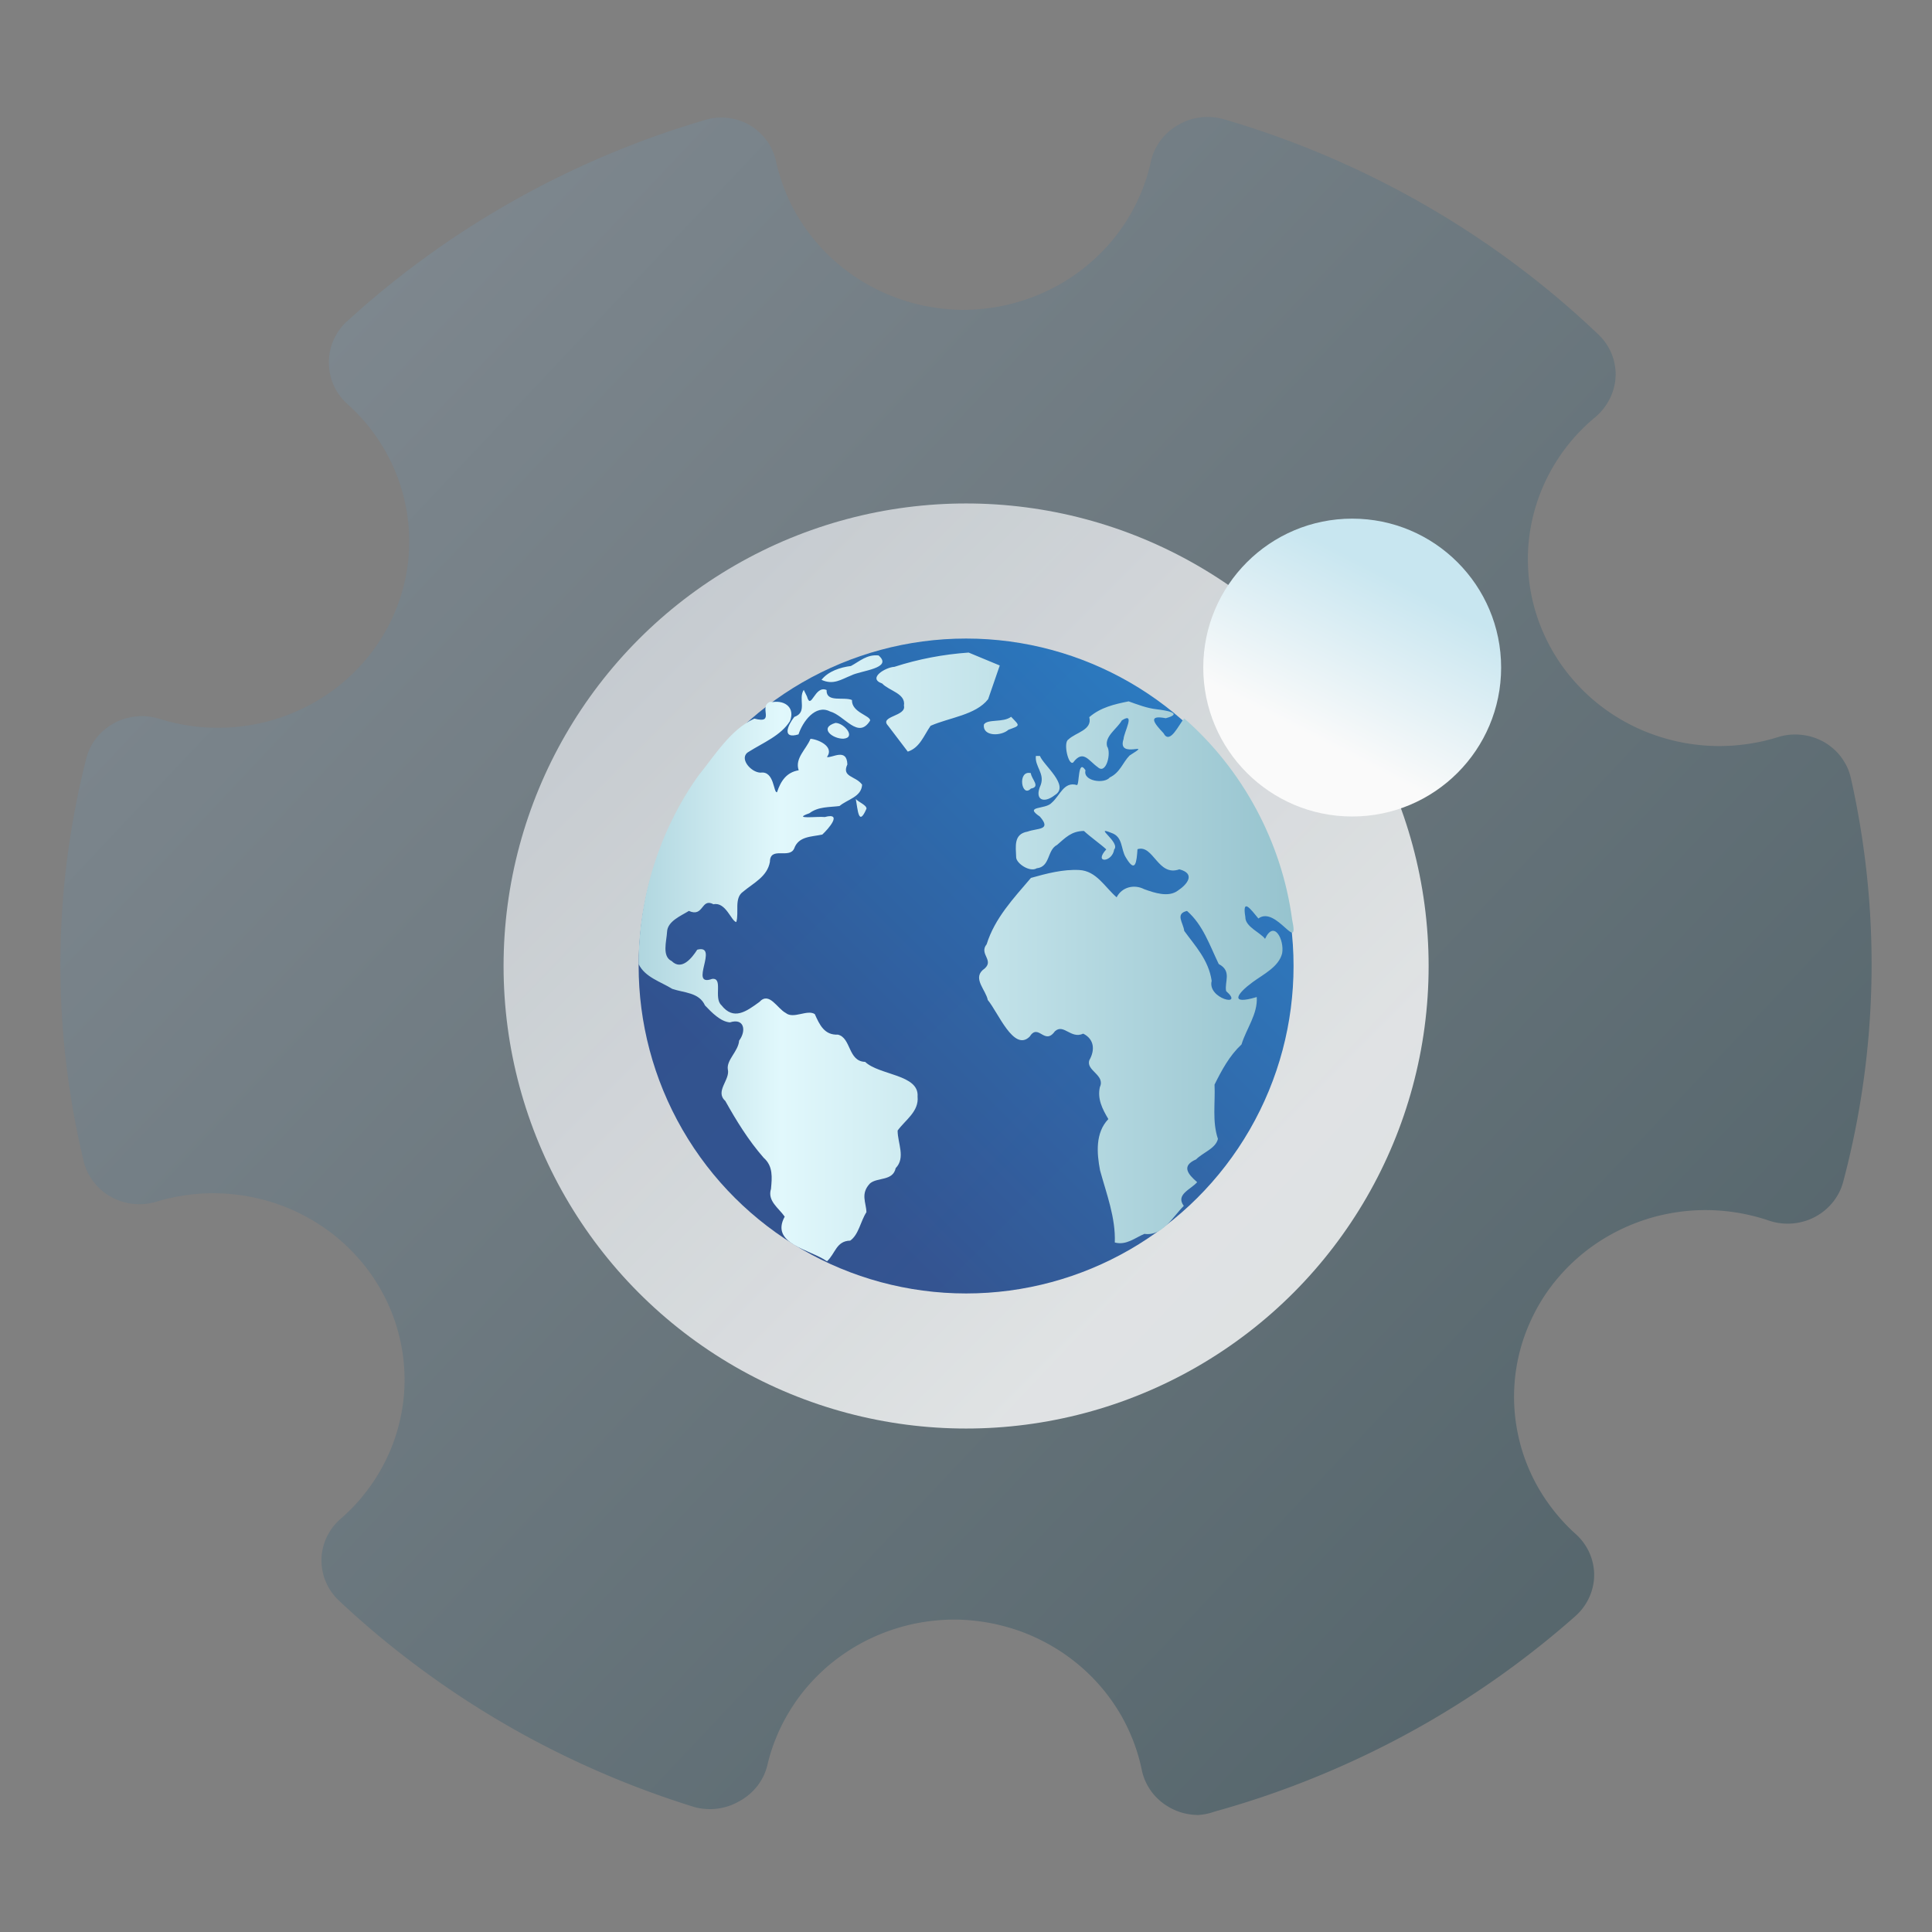 <?xml version="1.0" encoding="UTF-8"?>
<svg version="1.1" viewBox="0 0 512 512" xmlns="http://www.w3.org/2000/svg" xmlns:cc="http://creativecommons.org/ns#" xmlns:dc="http://purl.org/dc/elements/1.1/" xmlns:rdf="http://www.w3.org/1999/02/22-rdf-syntax-ns#">
 <rect x="0" y="0" width="512" height="512" fill="#808080" stroke="none"/>
 <defs>
  <style type="text/css"/>
  <style type="text/css"/>
  <linearGradient id="linearGradient1465" x1="50.633" x2="64.116" y1="12.823" y2="25.536" gradientTransform="matrix(30.237 0 0 30.237 -1530.55 -387.917)" gradientUnits="userSpaceOnUse">
   <stop stop-color="#869099" offset="0"/>
   <stop stop-color="#4c6068" offset="1"/>
  </linearGradient>
  <linearGradient id="linearGradient1481" x1="55.678" x2="61.884" y1="6.314" y2="12.52" gradientTransform="matrix(30.237 0 0 30.237 -1565.26 -86.352)" gradientUnits="userSpaceOnUse">
   <stop stop-color="#d2d7dc" offset="0"/>
   <stop stop-color="#fff" offset="1"/>
  </linearGradient>
  <linearGradient id="linearGradient1491" x1="55.678" x2="61.884" y1="6.314" y2="12.52" gradientTransform="matrix(21.406 0 0 21.406 -1052.43 -461.705)" gradientUnits="userSpaceOnUse">
   <stop stop-color="#006ec8" offset="0"/>
   <stop stop-color="#0a327d" offset="1"/>
  </linearGradient>
  <linearGradient id="linearGradient883" x1="4" x2="59.861" y1="31.36" y2="31.36" gradientTransform="matrix(3.107 0 0 3.107 141.367 126.172)" gradientUnits="userSpaceOnUse">
   <stop stop-color="#b0d6df" offset="0"/>
   <stop stop-color="#e1f8fc" offset=".217"/>
   <stop stop-color="#96c3ce" offset="1"/>
  </linearGradient>
  <linearGradient id="linearGradient965" x1="162.73" x2="163.37" y1="20.333" y2="19.09" gradientTransform="matrix(33.85 0 0 33.85 -5173.52 -521.593)" gradientUnits="userSpaceOnUse">
   <stop stop-color="#fafafa" offset="0"/>
   <stop stop-color="#c8e6f0" offset="1"/>
  </linearGradient>
 </defs>
 <g transform="translate(15.471 29.978)">
  <path d="m304.021 1.025a15.175 14.794 0 0 0-1.506 0.145 15.175 14.794 0 0 0-1.491 0.263 15.175 14.794 0 0 0-1.461 0.411 15.175 14.794 0 0 0-1.401 0.558 15.175 14.794 0 0 0-1.341 0.705 15.175 14.794 0 0 0-0.467 0.263 15.175 14.794 0 0 0-1.25 0.851 15.175 14.794 0 0 0-1.145 0.955 15.175 14.794 0 0 0-1.054 1.072 15.175 14.794 0 0 0-0.934 1.16 15.175 14.794 0 0 0-0.814 1.248 15.175 14.794 0 0 0-0.678 1.322 15.175 14.794 0 0 0-0.542 1.38 15.175 14.794 0 0 0-0.392 1.439 50.988 49.709 0 0 1-0.693 2.775 50.988 49.709 0 0 1-1.597 4.714 50.988 49.709 0 0 1-2.064 4.552 50.988 49.709 0 0 1-2.53 4.317 50.988 49.709 0 0 1-2.937 4.053 50.988 49.709 0 0 1-3.359 3.744 50.988 49.709 0 0 1-3.721 3.392 50.988 49.709 0 0 1-4.037 3.025 50.988 49.709 0 0 1-4.338 2.614 50.988 49.709 0 0 1-4.579 2.173 50.988 49.709 0 0 1-4.79 1.718 50.988 49.709 0 0 1-4.926 1.248 50.988 49.709 0 0 1-5.046 0.749 50.988 49.709 0 0 1-5.091 0.275 50.988 49.709 0 0 1-2.726-0.088 50.988 49.709 0 0 1-5.076-0.543 50.988 49.709 0 0 1-4.986-1.013 50.988 49.709 0 0 1-4.85-1.512 50.988 49.709 0 0 1-4.685-1.968 50.988 49.709 0 0 1-4.459-2.423 50.988 49.709 0 0 1-4.173-2.834 50.988 49.709 0 0 1-3.871-3.231 50.988 49.709 0 0 1-3.525-3.598 50.988 49.709 0 0 1-3.133-3.906 50.988 49.709 0 0 1-2.726-4.2 50.988 49.709 0 0 1-2.274-4.449 50.988 49.709 0 0 1-1.808-4.655 50.988 49.709 0 0 1-1.326-4.787 15.175 14.794 0 0 0-0.06-0.296 15.175 14.794 0 0 0-0.407-1.425 15.175 14.794 0 0 0-0.542-1.38 15.175 14.794 0 0 0-0.678-1.322 15.175 14.794 0 0 0-0.828-1.248 15.175 14.794 0 0 0-0.934-1.16 15.175 14.794 0 0 0-1.054-1.072 15.175 14.794 0 0 0-1.16-0.955 15.175 14.794 0 0 0-1.25-0.837 14.644 14.277 0 0 0-0.693-0.396 14.644 14.277 0 0 0-1.326-0.602 14.644 14.277 0 0 0-1.385-0.485 14.644 14.277 0 0 0-1.416-0.337 14.644 14.277 0 0 0-1.446-0.19 14.644 14.277 0 0 0-1.476-0.073 14.644 14.277 0 0 0-1.461 0.088 14.644 14.277 0 0 0-1.446 0.236 14.644 14.277 0 0 0-1.401 0.367 239.77 233.747 0 0 0-13.843 4.523 239.77 233.747 0 0 0-22.037 9.193 239.77 233.747 0 0 0-20.983 11.293 239.77 233.747 0 0 0-19.718 13.275 239.77 233.747 0 0 0-18.271 15.125 15.175 14.794 0 0 0-0.227 0.19 15.175 14.794 0 0 0-1.024 1.102 15.175 14.794 0 0 0-0.904 1.204 15.175 14.794 0 0 0-0.768 1.263 15.175 14.794 0 0 0-0.648 1.322 15.175 14.794 0 0 0-0.512 1.395 15.175 14.794 0 0 0-0.362 1.439 15.175 14.794 0 0 0-0.2 1.468 15.175 14.794 0 0 0-0.06 1.483 15.175 14.794 0 0 0 0 0.236 15.175 14.794 0 0 0 0.091 1.483 15.175 14.794 0 0 0 0.245 1.454 15.175 14.794 0 0 0 0.377 1.425 15.175 14.794 0 0 0 0.542 1.395 15.175 14.794 0 0 0 0.663 1.322 15.175 14.794 0 0 0 0.814 1.248 15.175 14.794 0 0 0 0.934 1.175 15.175 14.794 0 0 0 1.04 1.072 50.686 49.413 0 0 1 0.528 0.47 50.686 49.413 0 0 1 3.525 3.554 50.686 49.413 0 0 1 3.133 3.877 50.686 49.413 0 0 1 2.726 4.171 50.686 49.413 0 0 1 2.289 4.405 50.686 49.413 0 0 1 1.823 4.611 50.686 49.413 0 0 1 1.341 4.758 50.686 49.413 0 0 1 0.844 4.875 50.686 49.413 0 0 1 0.346 4.919 50.686 49.413 0 0 1-0.154 4.934 50.686 49.413 0 0 1-0.663 4.905 50.686 49.413 0 0 1-1.175 4.802 50.686 49.413 0 0 1-1.642 4.67 50.686 49.413 0 0 1-2.124 4.493 50.686 49.413 0 0 1-2.576 4.259 50.686 49.413 0 0 1-2.982 3.979 50.686 49.413 0 0 1-3.389 3.671 50.686 49.413 0 0 1-3.736 3.333 50.686 49.413 0 0 1-4.067 2.937 50.686 49.413 0 0 1-4.353 2.541 50.686 49.413 0 0 1-4.594 2.1 50.686 49.413 0 0 1-4.775 1.645 50.686 49.413 0 0 1-4.926 1.175 50.686 49.413 0 0 1-5.016 0.675 50.686 49.413 0 0 1-5.061 0.19 50.686 49.413 0 0 1-5.047-0.296 50.686 49.413 0 0 1-5.001-0.793 50.686 49.413 0 0 1-4.896-1.278 15.175 14.794 0 0 0-0.723-0.203 15.175 14.794 0 0 0-1.476-0.308 15.175 14.794 0 0 0-1.522-0.175 15.175 14.794 0 0 0-1.506-0.015 15.175 14.794 0 0 0-1.522 0.133 15.175 14.794 0 0 0-1.491 0.275 15.175 14.794 0 0 0-1.446 0.411 15.175 14.794 0 0 0-1.401 0.558 15.175 14.794 0 0 0-1.341 0.691 15.175 14.794 0 0 0-1.265 0.823 15.175 14.794 0 0 0-1.175 0.94 15.175 14.794 0 0 0-1.069 1.043 15.175 14.794 0 0 0-0.964 1.145 15.175 14.794 0 0 0-0.828 1.234 15.175 14.794 0 0 0-0.708 1.307 15.175 14.794 0 0 0-0.572 1.38 15.175 14.794 0 0 0-0.422 1.41 233.396 227.533 0 0 0-3.449 16.08 233.396 227.533 0 0 0-2.802 22.585 233.396 227.533 0 0 0-0.467 22.732 233.396 227.533 0 0 0 1.868 22.673 233.396 227.533 0 0 0 4.172 22.379 15.175 14.794 0 0 0 0.166 0.675 15.175 14.794 0 0 0 0.482 1.41 15.175 14.794 0 0 0 0.618 1.351 15.175 14.794 0 0 0 0.753 1.278 15.175 14.794 0 0 0 0.889 1.204 15.175 14.794 0 0 0 0.994 1.116 15.175 14.794 0 0 0 1.115 1.014 15.175 14.794 0 0 0 1.205 0.896 15.175 14.794 0 0 0 1.281 0.779 15.175 14.794 0 0 0 1.371 0.631 15.175 14.794 0 0 0 1.431 0.514 15.175 14.794 0 0 0 1.461 0.367 15.175 14.794 0 0 0 1.506 0.221 15.175 14.794 0 0 0 1.506 0.073 15.175 14.794 0 0 0 1.522-0.073 15.175 14.794 0 0 0 1.506-0.221 15.175 14.794 0 0 0 1.461-0.352 50.686 49.413 0 0 1 0.768-0.236 50.686 49.413 0 0 1 4.926-1.16 50.686 49.413 0 0 1 5.016-0.675 50.686 49.413 0 0 1 5.061-0.175 50.686 49.413 0 0 1 5.061 0.308 50.686 49.413 0 0 1 5.001 0.808 50.686 49.413 0 0 1 4.895 1.277 50.686 49.413 0 0 1 4.73 1.748 50.686 49.413 0 0 1 4.534 2.217 50.686 49.413 0 0 1 4.293 2.628 50.686 49.413 0 0 1 3.992 3.04 50.686 49.413 0 0 1 3.66 3.422 50.686 49.413 0 0 1 3.299 3.744 50.686 49.413 0 0 1 2.892 4.053 50.686 49.413 0 0 1 2.455 4.317 50.686 49.413 0 0 1 2.018 4.538 50.686 49.413 0 0 1 1.521 4.699 50.686 49.413 0 0 1 1.054 4.846 50.686 49.413 0 0 1 0.542 4.905 50.686 49.413 0 0 1 0.045 4.934 50.686 49.413 0 0 1-0.467 4.919 50.686 49.413 0 0 1-0.979 4.846 50.686 49.413 0 0 1-1.446 4.743 50.686 49.413 0 0 1-1.943 4.552 50.686 49.413 0 0 1-2.395 4.361 50.686 49.413 0 0 1-2.832 4.097 50.686 49.413 0 0 1-3.224 3.803 50.686 49.413 0 0 1-3.615 3.466 15.175 14.794 0 0 0-0.302 0.263 15.175 14.794 0 0 0-1.039 1.072 15.175 14.794 0 0 0-0.949 1.16 15.175 14.794 0 0 0-0.813 1.248 15.175 14.794 0 0 0-0.678 1.307 15.175 14.794 0 0 0-0.542 1.38 15.175 14.794 0 0 0-0.407 1.439 15.175 14.794 0 0 0-0.257 1.454 15.175 14.794 0 0 0-0.091 1.468 15.175 14.794 0 0 0 0 0.382 15.175 14.794 0 0 0 0.091 1.483 15.175 14.794 0 0 0 0.245 1.454 15.175 14.794 0 0 0 0.377 1.425 15.175 14.794 0 0 0 0.542 1.395 15.175 14.794 0 0 0 0.663 1.322 15.175 14.794 0 0 0 0.813 1.248 15.175 14.794 0 0 0 0.934 1.175 15.175 14.794 0 0 0 1.04 1.072 241.061 235.005 0 0 0 10.107 8.958 241.061 235.005 0 0 0 19.04 14.391 241.061 235.005 0 0 0 20.41 12.482 241.061 235.005 0 0 0 21.6 10.411 241.061 235.005 0 0 0 22.549 8.267 15.175 14.794 0 0 0 0.422 0.133 15.175 14.794 0 0 0 1.476 0.323 15.175 14.794 0 0 0 1.506 0.175 15.175 14.794 0 0 0 1.506 0.042 15.175 14.794 0 0 0 1.522-0.115 15.175 14.794 0 0 0 1.491-0.263 15.175 14.794 0 0 0 1.461-0.397 15.175 14.794 0 0 0 1.401-0.543 15.175 14.794 0 0 0 1.356-0.676 15.175 14.794 0 0 0 0.542-0.296 15.175 14.794 0 0 0 1.265-0.823 15.175 14.794 0 0 0 1.175-0.925 15.175 14.794 0 0 0 1.069-1.042 15.175 14.794 0 0 0 0.979-1.145 15.175 14.794 0 0 0 0.828-1.219 15.175 14.794 0 0 0 0.723-1.307 15.175 14.794 0 0 0 0.572-1.38 15.175 14.794 0 0 0 0.437-1.41 50.912 49.633 0 0 1 0.542-2.159 50.912 49.633 0 0 1 1.597-4.714 50.912 49.633 0 0 1 2.063-4.538 50.912 49.633 0 0 1 2.516-4.303 50.912 49.633 0 0 1 2.937-4.053 50.912 49.633 0 0 1 3.344-3.73 50.912 49.633 0 0 1 3.705-3.407 50.912 49.633 0 0 1 4.052-3.01 50.912 49.633 0 0 1 4.323-2.614 50.912 49.633 0 0 1 4.579-2.173 50.912 49.633 0 0 1 4.775-1.718 50.912 49.633 0 0 1 4.926-1.248 50.912 49.633 0 0 1 5.031-0.749 50.912 49.633 0 0 1 5.076-0.275h0.603a50.912 49.633 0 0 1 2.892 0.133 50.912 49.633 0 0 1 5.061 0.602 50.912 49.633 0 0 1 4.956 1.086 50.912 49.633 0 0 1 4.835 1.557 50.912 49.633 0 0 1 4.639 2.041 50.912 49.633 0 0 1 4.413 2.467 50.912 49.633 0 0 1 4.142 2.893 50.912 49.633 0 0 1 3.826 3.275 50.912 49.633 0 0 1 3.465 3.627 50.912 49.633 0 0 1 3.073 3.95 50.912 49.633 0 0 1 2.666 4.229 50.912 49.633 0 0 1 2.199 4.479 50.912 49.633 0 0 1 1.747 4.655 50.912 49.633 0 0 1 1.25 4.802 15.175 14.794 0 0 0 0.091 0.411 15.175 14.794 0 0 0 0.407 1.425 15.175 14.794 0 0 0 0.557 1.38 15.175 14.794 0 0 0 0.693 1.307 15.175 14.794 0 0 0 0.813 1.248 15.175 14.794 0 0 0 0.949 1.16 15.175 14.794 0 0 0 1.069 1.057 15.175 14.794 0 0 0 1.16 0.955 15.175 14.794 0 0 0 1.25 0.823 15.175 14.794 0 0 0 0.693 0.396 15.175 14.794 0 0 0 1.371 0.646 15.175 14.794 0 0 0 1.416 0.514 15.175 14.794 0 0 0 1.476 0.367 15.175 14.794 0 0 0 1.491 0.221 15.175 14.794 0 0 0 1.522 0.088 15.175 14.794 0 0 0 1.385-0.148 15.175 14.794 0 0 0 1.491-0.308 15.175 14.794 0 0 0 1.446-0.441 240.148 234.119 0 0 0 13.602-4.2 240.148 234.119 0 0 0 22.233-8.84 240.148 234.119 0 0 0 21.224-10.94 240.148 234.119 0 0 0 19.988-12.967 240.148 234.119 0 0 0 18.558-14.831 15.175 14.794 0 0 0 0.316-0.296 15.175 14.794 0 0 0 1.054-1.072 15.175 14.794 0 0 0 0.919-1.175 15.175 14.794 0 0 0 0.799-1.248 15.175 14.794 0 0 0 0.678-1.337 15.175 14.794 0 0 0 0.527-1.38 15.175 14.794 0 0 0 0.392-1.425 15.175 14.794 0 0 0 0.245-1.468 15.175 14.794 0 0 0 0.076-1.469 15.175 14.794 0 0 0 0-0.484 15.175 14.794 0 0 0-0.121-1.468 15.175 14.794 0 0 0-0.272-1.454 15.175 14.794 0 0 0-0.422-1.425 15.175 14.794 0 0 0-0.557-1.38 15.175 14.794 0 0 0-0.708-1.307 15.175 14.794 0 0 0-0.828-1.234 15.175 14.794 0 0 0-0.949-1.145 15.175 14.794 0 0 0-1.069-1.057 50.761 49.485 0 0 1-1.1-1.014 50.761 49.485 0 0 1-3.434-3.642 50.761 49.485 0 0 1-3.043-3.943 50.761 49.485 0 0 1-2.636-4.229 50.761 49.485 0 0 1-2.184-4.464 50.761 49.485 0 0 1-1.717-4.655 50.761 49.485 0 0 1-1.22-4.802 50.761 49.485 0 0 1-0.738-4.905 50.761 49.485 0 0 1-0.227-4.934 50.761 49.485 0 0 1 0.284-4.949 50.761 49.485 0 0 1 0.783-4.875 50.761 49.485 0 0 1 1.281-4.787 50.761 49.485 0 0 1 1.777-4.64 50.761 49.485 0 0 1 2.229-4.45 50.761 49.485 0 0 1 2.666-4.2 50.761 49.485 0 0 1 3.103-3.921 50.761 49.485 0 0 1 3.48-3.598 50.761 49.485 0 0 1 3.826-3.245 50.761 49.485 0 0 1 4.142-2.849 50.761 49.485 0 0 1 4.413-2.437 50.761 49.485 0 0 1 4.639-1.997 50.761 49.485 0 0 1 4.82-1.542 50.761 49.485 0 0 1 4.971-1.057 50.761 49.485 0 0 1 5.031-0.573 50.761 49.485 0 0 1 5.076-0.073 50.761 49.485 0 0 1 5.061 0.426 50.761 49.485 0 0 1 4.986 0.91 50.761 49.485 0 0 1 4.865 1.38 15.175 14.794 0 0 0 0.451 0.148 15.175 14.794 0 0 0 1.461 0.382 15.175 14.794 0 0 0 1.491 0.236 15.175 14.794 0 0 0 1.521 0.088 15.175 14.794 0 0 0 1.506-0.06 15.175 14.794 0 0 0 1.506-0.206 15.175 14.794 0 0 0 1.476-0.352 15.175 14.794 0 0 0 1.431-0.485 15.175 14.794 0 0 0 1.371-0.631 15.175 14.794 0 0 0 0.422-0.236 15.175 14.794 0 0 0 1.281-0.793 15.175 14.794 0 0 0 1.19-0.925 15.175 14.794 0 0 0 1.085-1.027 15.175 14.794 0 0 0 0.979-1.131 15.175 14.794 0 0 0 0.859-1.219 15.175 14.794 0 0 0 0.738-1.292 15.175 14.794 0 0 0 0.588-1.365 15.175 14.794 0 0 0 0.451-1.41 236.051 230.125 0 0 0 3.51-15.389 236.051 230.125 0 0 0 3.163-22.791 236.051 230.125 0 0 0 0.814-22.996 236.051 230.125 0 0 0-1.551-22.952 236.051 230.125 0 0 0-3.886-22.688 15.175 14.794 0 0 0-0.106-0.426 15.175 14.794 0 0 0-0.422-1.424 15.175 14.794 0 0 0-0.572-1.365 15.175 14.794 0 0 0-0.723-1.307 15.175 14.794 0 0 0-0.828-1.234 15.175 14.794 0 0 0-0.964-1.145 15.175 14.794 0 0 0-1.085-1.042 15.175 14.794 0 0 0-1.175-0.925 15.175 14.794 0 0 0-1.265-0.823 15.175 14.794 0 0 0-0.377-0.203 15.175 14.794 0 0 0-1.371-0.631 15.175 14.794 0 0 0-1.416-0.514 15.175 14.794 0 0 0-1.476-0.352 15.175 14.794 0 0 0-1.491-0.221 15.175 14.794 0 0 0-1.521-0.073 15.175 14.794 0 0 0-1.522 0.073 15.175 14.794 0 0 0-1.491 0.221 15.175 14.794 0 0 0-1.476 0.382 50.761 49.485 0 0 1-2.455 0.705 50.761 49.485 0 0 1-4.956 1.027 50.761 49.485 0 0 1-5.046 0.558 50.761 49.485 0 0 1-5.076 0.06 50.761 49.485 0 0 1-5.05-0.441 50.761 49.485 0 0 1-4.986-0.925 50.761 49.485 0 0 1-4.865-1.41 50.761 49.485 0 0 1-4.7-1.865 50.761 49.485 0 0 1-4.474-2.32 50.761 49.485 0 0 1-4.233-2.746 50.761 49.485 0 0 1-3.916-3.142 50.761 49.485 0 0 1-3.57-3.51 50.761 49.485 0 0 1-3.208-3.847 50.761 49.485 0 0 1-2.787-4.126 50.761 49.485 0 0 1-2.35-4.391 50.761 49.485 0 0 1-1.898-4.581 50.761 49.485 0 0 1-1.416-4.758 50.761 49.485 0 0 1-0.919-4.861 50.761 49.485 0 0 1-0.407-4.934 50.761 49.485 0 0 1 0.076-4.934 50.761 49.485 0 0 1 0.603-4.919 50.761 49.485 0 0 1 1.1-4.831 50.761 49.485 0 0 1 1.582-4.699 50.761 49.485 0 0 1 2.064-4.523 50.761 49.485 0 0 1 2.501-4.288 50.761 49.485 0 0 1 2.937-4.038 50.761 49.485 0 0 1 3.344-3.73 50.761 49.485 0 0 1 3.705-3.377 15.63 15.238 0 0 0 0.091-0.088 15.63 15.238 0 0 0 1.115-1.057 15.63 15.238 0 0 0 0.994-1.175 15.63 15.238 0 0 0 0.874-1.263 15.63 15.238 0 0 0 0.738-1.336 15.63 15.238 0 0 0 0.603-1.41 15.63 15.238 0 0 0 0.452-1.468 15.63 15.238 0 0 0 0.302-1.483 15.63 15.238 0 0 0 0.136-1.527 15.175 14.794 0 0 0 0.015-0.382 15.175 14.794 0 0 0-0.076-1.483 15.175 14.794 0 0 0-0.227-1.469 15.175 14.794 0 0 0-0.361-1.424 15.175 14.794 0 0 0-0.512-1.395 15.175 14.794 0 0 0-0.662-1.336 15.175 14.794 0 0 0-0.783-1.263 15.175 14.794 0 0 0-0.919-1.175 15.175 14.794 0 0 0-1.024-1.086 241.137 235.08 0 0 0-14.716-12.922 241.137 235.08 0 0 0-19.311-14.068 241.137 235.08 0 0 0-20.651-12.115 241.137 235.08 0 0 0-21.781-10.044 241.137 235.08 0 0 0-22.715-7.886 15.175 14.794 0 0 0-0.437-0.118 15.175 14.794 0 0 0-1.476-0.308 15.175 14.794 0 0 0-1.506-0.16 15.175 14.794 0 0 0-1.521-0.015zm-246.386 257.186a81.037 79.002 0 0 1 7.848 1.982 81.037 79.002 0 0 1 7.607 2.731 81.037 79.002 0 0 0-7.607-2.731 81.037 79.002 0 0 0-7.848-1.982zm22.73 8.165a81.037 79.002 0 0 1 6.899 4.141 81.037 79.002 0 0 1 6.432 4.802 81.037 79.002 0 0 0-6.432-4.802 81.037 79.002 0 0 0-6.899-4.141zm174.114 105.127a81.491 79.444 0 0 1 7.863 2.1 81.491 79.444 0 0 0-7.863-2.1zm15.454 4.963a81.491 79.444 0 0 1 7.276 3.583 81.491 79.444 0 0 0-7.276-3.583zm20.531 12.776a81.491 79.444 0 0 1 5.86 5.522 81.491 79.444 0 0 0-5.86-5.522zm-167.487 5.742a208.433 203.199 0 0 0 17.789 10.588 208.433 203.199 0 0 1-17.789-10.588z" fill="url(#linearGradient1465)" opacity=".8" style="fill:url(#linearGradient1465)"/>
  <circle cx="240.555" cy="226.022" r="122.576" fill="url(#linearGradient1481)" opacity=".8" style="fill:url(#linearGradient1481)"/>
  <circle transform="rotate(90)" cx="226.022" cy="-240.555" r="86.779" fill="url(#linearGradient1491)" opacity=".8" style="fill:url(#linearGradient1491)"/>
  <path d="m241.223 142.959c-6.709 0.476-13.273 1.708-19.674 3.782-2.284 0.088-7.247 3.03-3.242 4.411 1.863 1.991 6.312 2.624 5.772 5.877 0.719 2.859-6.646 2.729-4.194 5.319 1.738 2.287 3.476 4.574 5.214 6.862 3.209-1.031 4.268-4.317 6.049-6.848 4.956-2.186 11.971-2.846 15.246-7.053 1.026-2.976 2.053-5.951 3.079-8.927-2.75-1.141-5.499-2.283-8.249-3.424zm-23.856 0.765c-3.074-0.332-5.04 1.558-7.335 2.796-2.825 0.347-6.016 1.397-7.796 3.669 3.168 1.438 5.164-0.096 7.898-1.18 2.539-1.301 11.176-1.844 7.232-5.285zm-19.837 9.124c-1.58 2.412 1.11 5.904-2.505 7.17-1.785 2.259-3.344 5.967 1.117 4.622 1.091-3.347 4.481-8.044 8.338-6.083 3.885 1.044 7.481 7.573 10.654 2.402-1e-3 -1.345-4.935-2.132-4.825-5.422-2.195-0.942-6.888 0.77-6.724-2.653-3.172-1.408-4.085 5.609-5.209 1.687-0.28-0.574-0.564-1.148-0.846-1.722zm86.096 3.042c-3.754 0.751-7.461 1.608-10.424 4.188 0.86 3.438-3.576 4.016-5.548 5.925-1.431 0.808 0.026 7.047 1.28 6.078 2.666-3.518 4.046-0.483 6.524 1.254 2.231 2.072 3.648-3.848 2.462-5.517-0.695-2.69 2.687-4.679 3.905-6.882 3.722-2.387 0.577 3.046 0.458 4.943-1.879 5.605 8.333 0.17 1.602 4.358-1.805 1.803-2.467 4.474-5.241 5.807-1.498 1.829-7.215 0.971-6.445-1.881-2.088-3.272-1.572 3.938-2.282 3.904-3.46-1.031-4.49 2.831-6.66 4.679-1.661 1.908-7.523 0.724-3.146 3.679 3.192 3.683-0.636 3.002-3.277 3.983-3.732 0.643-3.108 3.893-3.012 6.827 0.059 1.617 3.639 4.017 5.453 2.889 3.623-0.388 2.709-4.834 5.385-6.19 2.224-1.904 3.785-3.66 7.124-3.705 1.542 1.471 4.658 3.683 5.922 4.886-3.487 3.8 1.602 3.49 2.089 0.029 1.72-1.906-5.667-6.393-0.795-4.421 3.224 1.064 2.483 4.358 3.917 6.581 2.55 4.311 2.823 1.094 3.061-2.24 4.237-1.331 5.385 7.377 11.096 5.335 4.28 1.125 2.251 3.892-0.451 5.679-2.468 1.8-6.148 0.566-8.856-0.411-2.679-1.376-5.909-0.587-7.319 2.149-3.131-2.703-5.348-6.996-9.897-7.233-4.307-0.225-8.656 0.922-12.812 2.093-4.606 5.405-9.588 10.669-11.734 17.577-2.228 2.737 2.544 4.377-1.083 6.869-2.525 2.357 0.86 5.269 1.382 7.913 2.717 3.222 6.883 13.822 11.079 9.722 2.361-3.731 3.927 2.444 6.704-1.431 2.337-2.133 4.23 2.144 7.508 0.622 2.915 1.453 3.168 4.301 1.628 7.026-0.989 2.767 4.285 3.905 2.784 7.135-0.707 3.159 0.678 5.84 2.247 8.48-3.488 3.64-3.067 9.034-2.197 13.596 1.707 6.254 4.151 12.527 3.907 19.113 3.056 0.802 5.311-1.222 7.838-2.286 4.824 0.682 7.448-4.465 10.443-7.416-2.25-3.025 1.848-4.33 3.543-6.287-2.534-2.192-4.214-4.32-0.29-6.03 1.81-1.838 5.2-2.877 5.795-5.442-1.559-4.644-0.671-9.579-0.9-14.381 1.922-3.873 3.962-7.663 7.153-10.653 1.273-4.2 4.332-8.049 4.036-12.556-7.439 2.226-5.193-0.945-1.07-3.96 2.861-2.098 6.929-4.055 7.799-7.633 0.624-3.531-2.135-9.013-4.535-3.825-1.166-1.653-5.274-3.186-5.217-5.782-0.88-5.233 1.415-2.09 3.455 0.381 4.746-3.518 10.939 9.709 8.936 0.269-2.713-20.425-13.07-39.722-28.584-53.28-1.418 1.511-3.786 7.143-5.504 3.892-2.432-2.58-4.341-4.909 0.613-3.951 4.855-1.318 0.019-2.084-2.526-2.384-2.553-0.299-4.92-1.233-7.324-2.084zm-95.025 0.129c-3.212 1.237 1.6 5.954-4.159 4.443-6.313 2.861-10.519 9.803-14.907 15.209-10.236 14.465-15.8 32.142-15.758 49.86 1.68 3.467 5.816 4.641 8.911 6.555 3.145 1.076 7.106 0.913 8.671 4.388 1.751 1.833 4.1 4.292 6.601 4.49 3.843-1.232 4.386 2.253 2.446 4.831-0.21 2.824-3.353 5.101-3.002 7.585 0.7 2.783-3.501 5.847-0.671 8.393 2.977 5.323 6.163 10.492 10.19 15.089 2.505 2.194 2.207 5.215 1.922 8.233-0.994 3.189 2.02 5.034 3.638 7.347-3.943 7.229 6.736 8.674 11.206 11.835 2.247-2.055 2.426-5.381 6.154-5.474 2.26-1.584 2.743-5.159 4.296-7.536-0.048-2.525-1.667-4.884 0.958-7.634 1.978-1.669 6.059-0.556 6.796-4.041 2.687-2.768 0.513-6.603 0.513-9.961 2.087-2.859 5.688-5.053 5.288-9.003 0.452-5.892-10.155-5.627-13.893-9.199-4.594-0.133-3.665-6.392-7.241-7.224-3.551 0.177-4.841-2.603-6.1-5.427-1.955-1.334-5.636 1.377-7.683-0.295-2.318-1.221-4.397-5.776-7.006-2.929-3.434 2.49-6.811 5.019-10.068 0.851-2.113-1.904 0.542-7.307-2.449-6.967-6.385 2.309 2.024-9.275-3.954-7.738-1.416 2.219-4.131 5.643-6.771 3.017-2.652-1.247-1.344-5.304-1.225-7.734 0.114-2.842 3.711-4.258 5.778-5.555 4.009 1.793 3.186-3.55 6.536-1.764 3.25-0.692 4.717 4.521 6.037 4.715 0.775-2.568-0.624-6.322 1.759-8.014 2.785-2.344 6.46-4.011 7.148-7.95 0.055-4.207 5.162-0.662 6.43-3.527 1.169-3.283 4.577-3.078 7.456-3.697 1.575-1.461 5.533-5.961 0.643-4.642-1.781-0.24-8.951 0.714-4.082-1.002 2.398-1.815 5.305-1.563 7.997-1.92 2.12-1.795 5.826-2.396 5.989-5.664-1.76-2.393-5.487-1.938-3.905-5.37-0.151-4.49-4.107-1.607-5.407-1.949 2.11-2.936-2.743-4.785-4.373-4.826-1.107 2.767-4.22 5.154-3.121 8.339-3.245 0.527-4.766 2.876-5.741 5.8-0.973 0.339-0.657-5.736-4.381-5.176-2.63-0.063-5.882-3.988-3.113-5.534 3.797-2.402 8.517-4.283 10.918-8.12 1.381-3.437-1.166-5.546-4.556-5.058l-0.473-0.034zm63.881 3.957c-2.096 1.63-6.326 0.504-7.219 2.076-0.376 3.17 4.547 3.121 6.512 1.37 3.213-1.188 3.07-0.971 0.706-3.446zm-46.546 1.625c-4.453 1.31-0.814 4.227 2.093 4.188 3.468-0.28 0.24-4.163-2.093-4.188zm53.108 8.751c-0.317 2.837 2.406 4.608 1.281 7.699-1.772 3.893 0.738 5.062 3.767 2.669 4.045-2.475-3.031-7.896-3.974-10.367zm-1.334 4.562c-3.635-0.893-2.485 6.713 0.013 4.095 2.69-0.469 0.107-2.542-0.013-4.095zm-46.383 6.856c0.534 2.885 0.725 7.458 2.837 2.546-3e-3 -0.955-2.087-1.701-2.837-2.546zm87.768 29.66c4.272 3.725 6.003 9.119 8.411 14.069 3.583 1.881 1.462 4.758 1.961 7.176 4.989 4.368-5.052 2.041-3.833-2.724-0.814-5.535-4.369-9.229-7.273-13.232-0.23-2.119-2.501-4.535 0.734-5.289z" fill="url(#linearGradient883)" stroke-width=".103" style="fill:url(#linearGradient883)"/>
  <circle cx="342.875" cy="146.935" r="39.468" fill="url(#linearGradient965)" stroke-width=".97" style="fill:url(#linearGradient965)"/>
 </g>
</svg>
